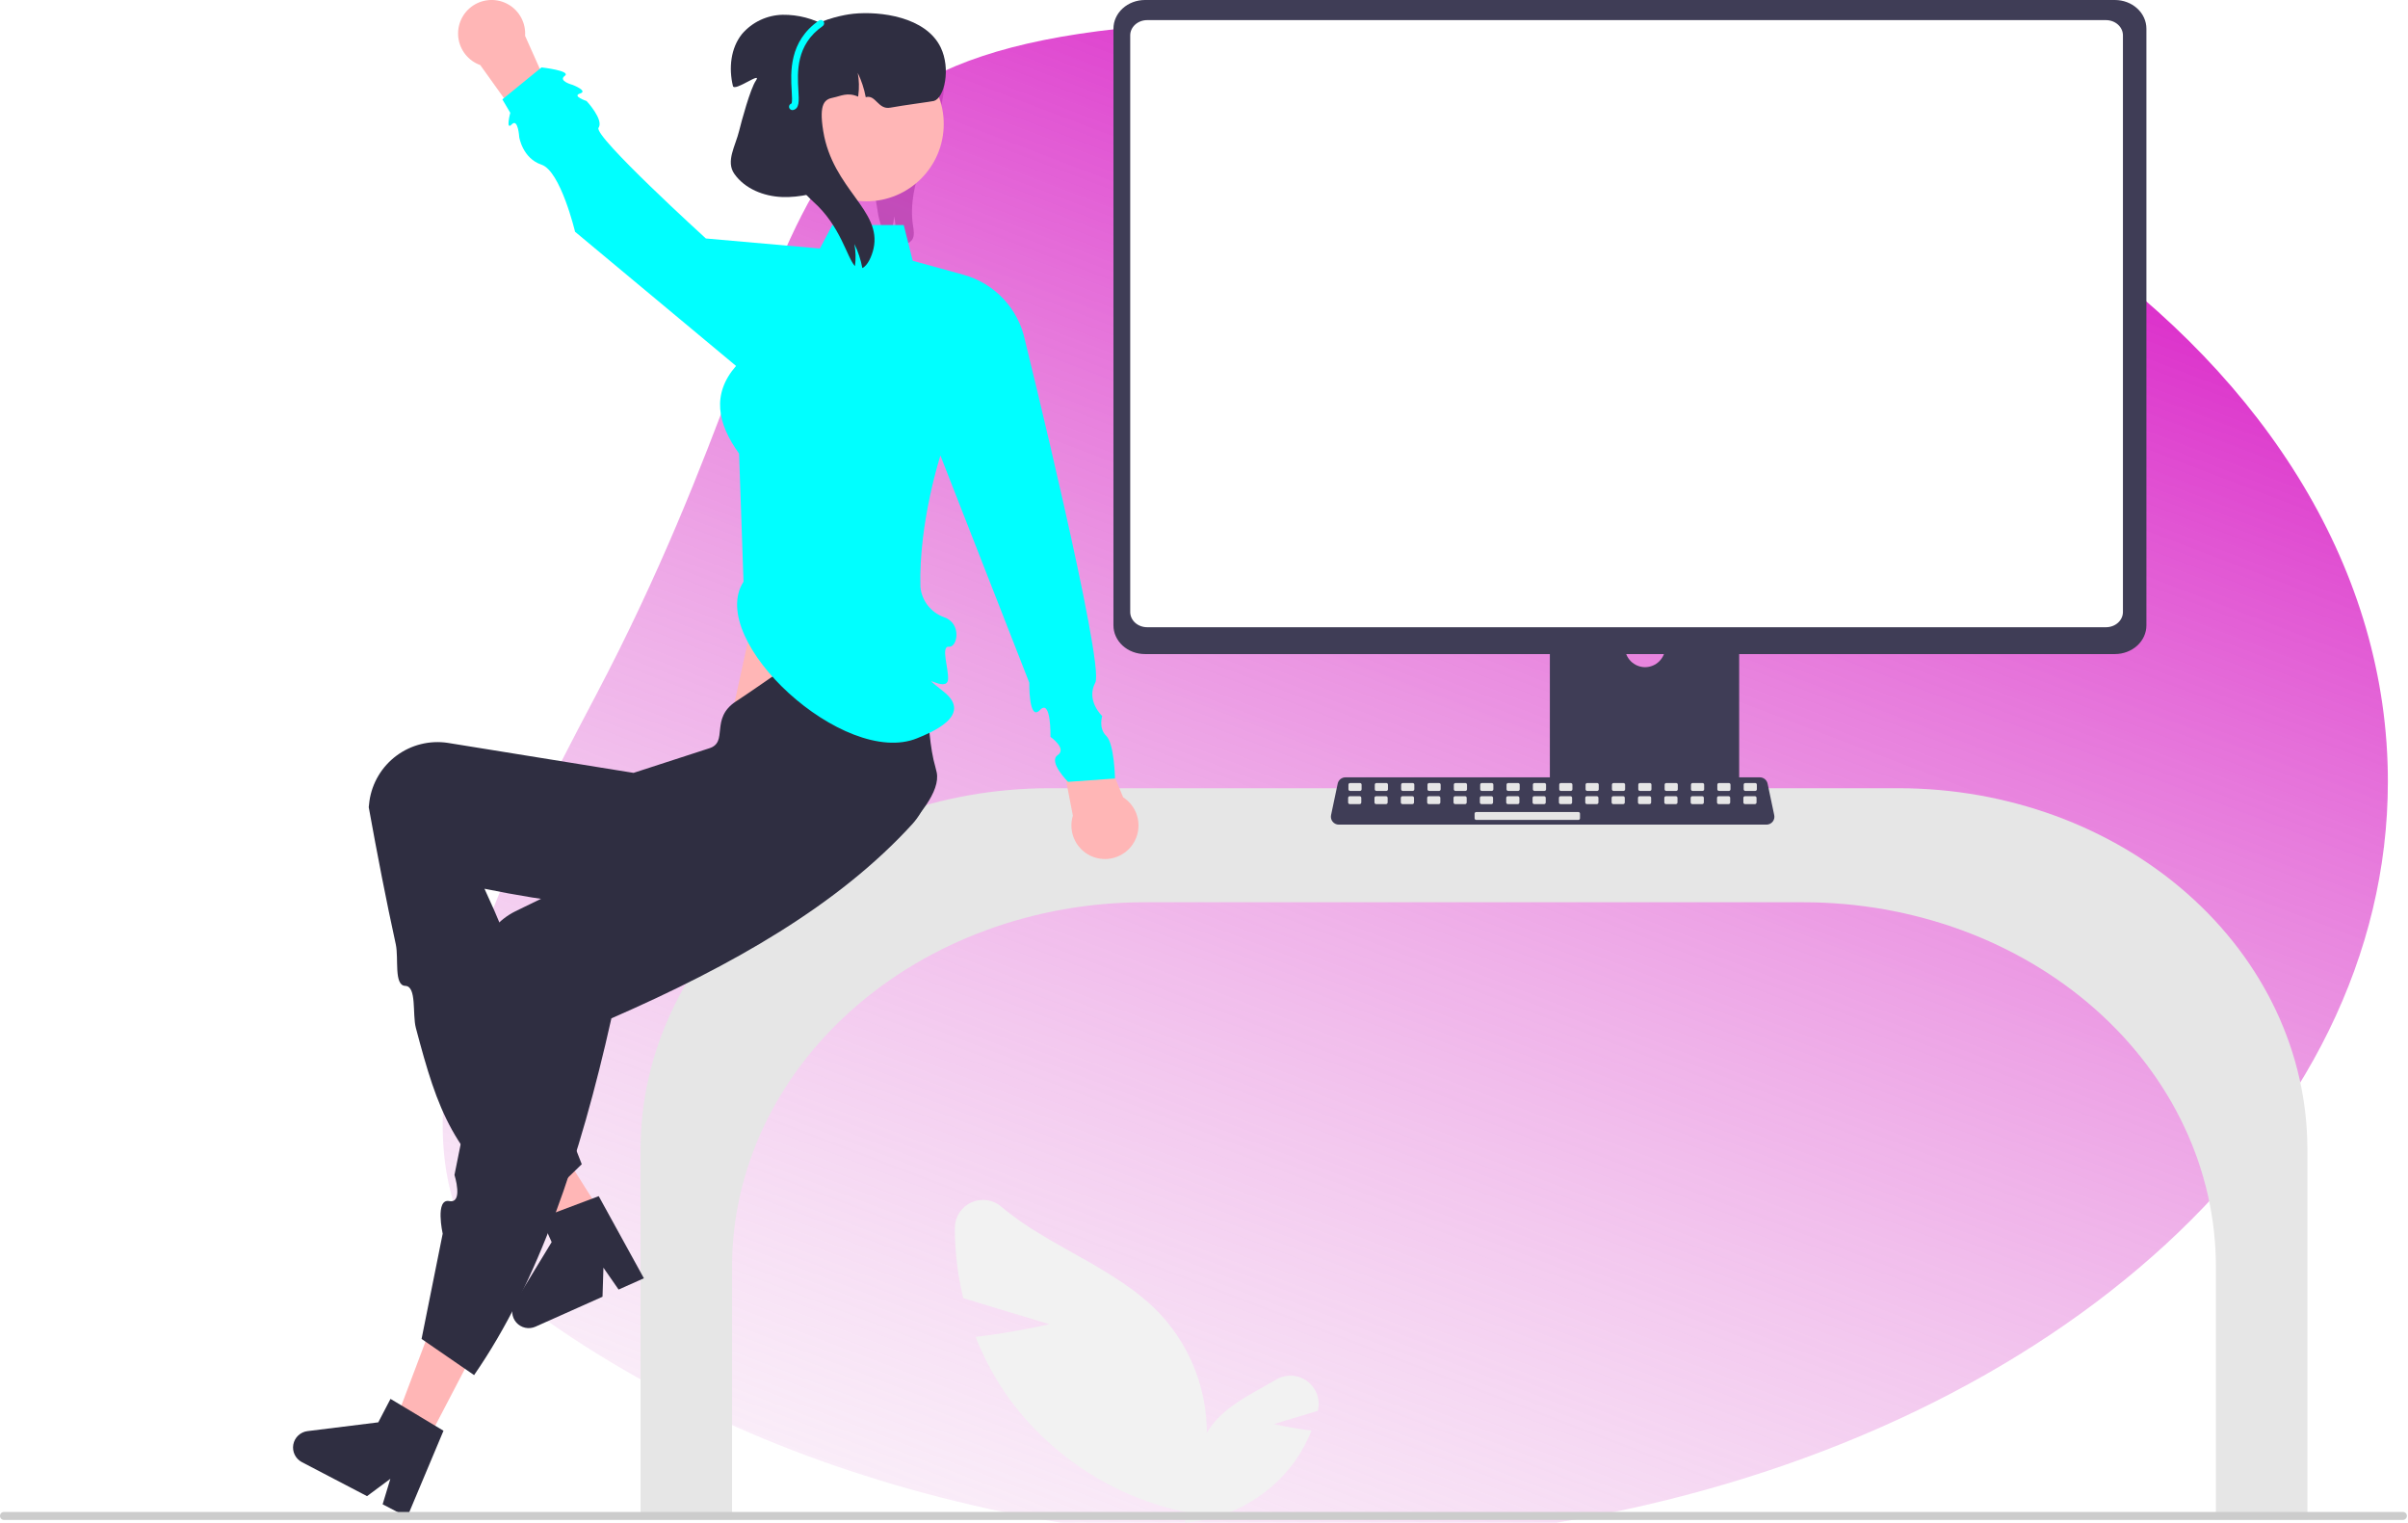 <svg width="718" height="454" viewBox="0 0 718 454" fill="none" xmlns="http://www.w3.org/2000/svg">
<rect width="718" height="454" fill="white"/>
<g clip-path="url(#clip0_0_1)">
<path d="M271.986 71.477C271.492 72.114 270.808 72.579 270.033 72.805C269.259 73.031 268.432 73.006 267.672 72.734C267.441 72.666 267.215 72.583 266.994 72.486C267.243 69.819 267.119 67.13 266.626 64.497C266.433 66.76 265.879 68.978 264.987 71.067C264.259 70.338 263.664 69.487 263.227 68.555C262.413 66.624 261.873 64.589 261.624 62.508C260.419 55.42 259.231 48.046 261.196 41.119C264.075 31 273.153 23.726 276.945 13.908L278.813 12.231C282.011 17.676 282.153 24.443 280.849 30.618C279.552 36.805 276.94 42.611 274.874 48.578C272.808 54.544 271.261 60.891 272.219 67.134C272.439 68.604 272.775 70.22 271.986 71.477Z" fill="#2F2E41"/>
<path d="M712 233C712 336.952 612.972 424.579 477.844 451.481C455.899 455.839 433.604 458.529 411.183 459.525C410.093 459.576 409.002 459.626 407.904 459.662C402.069 459.885 396.19 459.998 390.267 460C379.968 460 369.792 459.662 359.737 458.986C354.159 458.619 348.628 458.151 343.144 457.583C289.805 452.057 240.719 437.3 199.26 415.679C194.08 412.981 189.021 410.175 184.085 407.261C175.046 401.947 166.319 396.192 157.941 390.022C102.561 349.256 148.733 262.24 177.596 207.458C255.497 59.602 212.581 6 390.267 6C567.952 6 712 107.628 712 233Z" fill="url(#paint0_linear_0_1)"/>
<path d="M230.469 157.098L218.295 212.779L271.469 230.098L263.65 157.098H230.469Z" fill="#FFB6B6"/>
<path d="M660.721 453H688V342.531C687.964 314.022 675.126 286.69 652.304 266.531C629.481 246.372 598.538 235.032 566.262 235H312.738C280.462 235.032 249.519 246.372 226.696 266.531C203.874 286.69 191.036 314.022 191 342.531V453H218.279V377.531C218.316 348.757 231.273 321.171 254.307 300.824C277.342 280.477 308.573 269.032 341.149 269H537.851C570.427 269.032 601.658 280.477 624.693 300.824C647.727 321.171 660.684 348.757 660.721 377.531V453Z" fill="#E6E6E6"/>
<path d="M312.894 394.806L287.214 387.031C285.544 380.169 284.702 373.131 284.705 366.068C284.717 364.473 285.183 362.914 286.049 361.574C286.915 360.234 288.144 359.169 289.594 358.502C291.043 357.835 292.652 357.595 294.233 357.81C295.814 358.024 297.301 358.684 298.52 359.713C312.293 371.527 332.468 377.831 345.488 391.293C350.876 396.951 354.923 403.749 357.327 411.183C359.731 418.618 360.431 426.498 359.376 434.239L364.997 452.42C352.416 451.512 340.182 447.887 329.138 441.796C318.093 435.705 308.5 427.291 301.02 417.136C296.88 411.397 293.48 405.159 290.898 398.571C301.79 397.335 312.894 394.806 312.894 394.806Z" fill="#F2F2F2"/>
<path d="M379.823 424.579L392.921 420.614C392.938 420.544 392.955 420.475 392.971 420.405C393.334 418.803 393.219 417.13 392.642 415.592C392.064 414.054 391.049 412.72 389.721 411.752C388.393 410.785 386.812 410.228 385.171 410.15C383.53 410.071 381.902 410.475 380.489 411.311C374.543 414.843 367.941 417.885 363.199 422.788C360.451 425.673 358.387 429.14 357.161 432.932C355.935 436.724 355.578 440.743 356.116 444.692L353.249 453.964C359.666 453.501 365.905 451.653 371.538 448.546C377.172 445.439 382.064 441.148 385.879 435.968C387.991 433.041 389.725 429.86 391.042 426.499C385.487 425.869 379.823 424.579 379.823 424.579Z" fill="#F2F2F2"/>
<path d="M515.849 153.13H464.843C464.121 153.131 463.43 153.419 462.92 153.929C462.411 154.44 462.125 155.133 462.126 155.854V236.428H518.573V155.854C518.573 155.496 518.503 155.142 518.366 154.811C518.229 154.481 518.028 154.18 517.775 153.927C517.522 153.674 517.222 153.474 516.891 153.337C516.561 153.2 516.206 153.13 515.849 153.13ZM490.517 198.911C488.922 198.904 487.395 198.267 486.267 197.139C485.139 196.011 484.502 194.483 484.494 192.888V183.595C484.497 181.999 485.132 180.469 486.261 179.341C487.391 178.213 488.921 177.579 490.517 177.579C492.113 177.579 493.644 178.213 494.773 179.341C495.903 180.469 496.538 181.999 496.54 183.595V192.888C496.533 194.483 495.896 196.011 494.768 197.139C493.64 198.267 492.112 198.904 490.517 198.911Z" fill="#3F3D56"/>
<path d="M630.625 0H341.375C338.89 0.004 336.507 0.905 334.75 2.507C332.993 4.108 332.004 6.28 332 8.545V186.455C332.002 188.721 332.991 190.893 334.748 192.495C336.506 194.097 338.889 194.998 341.375 195H630.625C633.111 194.998 635.494 194.097 637.252 192.495C639.009 190.893 639.998 188.721 640 186.455V8.545C639.996 6.28 639.007 4.108 637.25 2.507C635.493 0.905 633.11 0.004 630.625 0Z" fill="#3F3D56"/>
<path d="M627.96 6H342.04C340.702 6.003 339.421 6.482 338.476 7.333C337.531 8.183 337 9.336 337 10.538V182.471C337.002 183.672 337.534 184.823 338.479 185.671C339.423 186.52 340.704 186.998 342.04 187H627.96C629.296 186.998 630.577 186.52 631.521 185.671C632.466 184.823 632.998 183.672 633 182.471V10.538C633 9.336 632.469 8.183 631.524 7.333C630.579 6.482 629.298 6.003 627.96 6Z" fill="white"/>
<path d="M431.951 233.851V241.625C431.951 242.027 432.112 242.413 432.397 242.698C432.681 242.983 433.068 243.143 433.47 243.144H487.228C487.631 243.142 488.016 242.982 488.301 242.697C488.585 242.412 488.746 242.027 488.748 241.625V233.851H431.951Z" fill="#3F3D56"/>
<path d="M526.73 245.849H399.181C398.832 245.849 398.488 245.771 398.172 245.621C397.857 245.471 397.579 245.253 397.359 244.981C397.14 244.71 396.983 244.393 396.901 244.054C396.819 243.715 396.814 243.361 396.885 243.02L398.865 233.62C398.977 233.094 399.266 232.623 399.684 232.284C400.102 231.945 400.622 231.759 401.16 231.757H524.752C525.289 231.759 525.81 231.945 526.228 232.284C526.645 232.623 526.935 233.094 527.047 233.62L529.026 243.02C529.098 243.361 529.093 243.715 529.011 244.054C528.929 244.393 528.772 244.71 528.552 244.981C528.332 245.253 528.055 245.471 527.739 245.621C527.424 245.771 527.079 245.849 526.73 245.849Z" fill="#3F3D56"/>
<path d="M405.506 233.45H402.554C402.285 233.45 402.066 233.668 402.066 233.938V235.318C402.066 235.588 402.285 235.807 402.554 235.807H405.506C405.776 235.807 405.994 235.588 405.994 235.318V233.938C405.994 233.668 405.776 233.45 405.506 233.45Z" fill="#E6E6E6"/>
<path d="M413.363 233.45H410.411C410.141 233.45 409.923 233.668 409.923 233.938V235.318C409.923 235.588 410.141 235.807 410.411 235.807H413.363C413.633 235.807 413.851 235.588 413.851 235.318V233.938C413.851 233.668 413.633 233.45 413.363 233.45Z" fill="#E6E6E6"/>
<path d="M421.22 233.45H418.268C417.998 233.45 417.779 233.668 417.779 233.938V235.318C417.779 235.588 417.998 235.807 418.268 235.807H421.22C421.489 235.807 421.708 235.588 421.708 235.318V233.938C421.708 233.668 421.489 233.45 421.22 233.45Z" fill="#E6E6E6"/>
<path d="M429.076 233.45H426.124C425.855 233.45 425.636 233.668 425.636 233.938V235.318C425.636 235.588 425.855 235.807 426.124 235.807H429.076C429.346 235.807 429.565 235.588 429.565 235.318V233.938C429.565 233.668 429.346 233.45 429.076 233.45Z" fill="#E6E6E6"/>
<path d="M436.933 233.45H433.981C433.712 233.45 433.493 233.668 433.493 233.938V235.318C433.493 235.588 433.712 235.807 433.981 235.807H436.933C437.203 235.807 437.421 235.588 437.421 235.318V233.938C437.421 233.668 437.203 233.45 436.933 233.45Z" fill="#E6E6E6"/>
<path d="M444.79 233.45H441.838C441.568 233.45 441.35 233.668 441.35 233.938V235.318C441.35 235.588 441.568 235.807 441.838 235.807H444.79C445.06 235.807 445.278 235.588 445.278 235.318V233.938C445.278 233.668 445.06 233.45 444.79 233.45Z" fill="#E6E6E6"/>
<path d="M452.647 233.45H449.695C449.425 233.45 449.207 233.668 449.207 233.938V235.318C449.207 235.588 449.425 235.807 449.695 235.807H452.647C452.916 235.807 453.135 235.588 453.135 235.318V233.938C453.135 233.668 452.916 233.45 452.647 233.45Z" fill="#E6E6E6"/>
<path d="M460.503 233.45H457.551C457.282 233.45 457.063 233.668 457.063 233.938V235.318C457.063 235.588 457.282 235.807 457.551 235.807H460.503C460.773 235.807 460.992 235.588 460.992 235.318V233.938C460.992 233.668 460.773 233.45 460.503 233.45Z" fill="#E6E6E6"/>
<path d="M468.36 233.45H465.408C465.139 233.45 464.92 233.668 464.92 233.938V235.318C464.92 235.588 465.139 235.807 465.408 235.807H468.36C468.63 235.807 468.848 235.588 468.848 235.318V233.938C468.848 233.668 468.63 233.45 468.36 233.45Z" fill="#E6E6E6"/>
<path d="M476.217 233.45H473.265C472.995 233.45 472.777 233.668 472.777 233.938V235.318C472.777 235.588 472.995 235.807 473.265 235.807H476.217C476.487 235.807 476.705 235.588 476.705 235.318V233.938C476.705 233.668 476.487 233.45 476.217 233.45Z" fill="#E6E6E6"/>
<path d="M484.074 233.45H481.122C480.852 233.45 480.634 233.668 480.634 233.938V235.318C480.634 235.588 480.852 235.807 481.122 235.807H484.074C484.343 235.807 484.562 235.588 484.562 235.318V233.938C484.562 233.668 484.343 233.45 484.074 233.45Z" fill="#E6E6E6"/>
<path d="M491.931 233.45H488.979C488.709 233.45 488.49 233.668 488.49 233.938V235.318C488.49 235.588 488.709 235.807 488.979 235.807H491.931C492.2 235.807 492.419 235.588 492.419 235.318V233.938C492.419 233.668 492.2 233.45 491.931 233.45Z" fill="#E6E6E6"/>
<path d="M499.787 233.45H496.835C496.566 233.45 496.347 233.668 496.347 233.938V235.318C496.347 235.588 496.566 235.807 496.835 235.807H499.787C500.057 235.807 500.275 235.588 500.275 235.318V233.938C500.275 233.668 500.057 233.45 499.787 233.45Z" fill="#E6E6E6"/>
<path d="M507.644 233.45H504.692C504.422 233.45 504.204 233.668 504.204 233.938V235.318C504.204 235.588 504.422 235.807 504.692 235.807H507.644C507.914 235.807 508.132 235.588 508.132 235.318V233.938C508.132 233.668 507.914 233.45 507.644 233.45Z" fill="#E6E6E6"/>
<path d="M515.501 233.45H512.549C512.279 233.45 512.061 233.668 512.061 233.938V235.318C512.061 235.588 512.279 235.807 512.549 235.807H515.501C515.77 235.807 515.989 235.588 515.989 235.318V233.938C515.989 233.668 515.77 233.45 515.501 233.45Z" fill="#E6E6E6"/>
<path d="M523.358 233.45H520.406C520.136 233.45 519.917 233.668 519.917 233.938V235.318C519.917 235.588 520.136 235.807 520.406 235.807H523.358C523.627 235.807 523.846 235.588 523.846 235.318V233.938C523.846 233.668 523.627 233.45 523.358 233.45Z" fill="#E6E6E6"/>
<path d="M405.413 237.378H402.461C402.192 237.378 401.973 237.597 401.973 237.866V239.247C401.973 239.516 402.192 239.735 402.461 239.735H405.413C405.683 239.735 405.901 239.516 405.901 239.247V237.866C405.901 237.597 405.683 237.378 405.413 237.378Z" fill="#E6E6E6"/>
<path d="M413.27 237.378H410.318C410.048 237.378 409.83 237.597 409.83 237.866V239.247C409.83 239.516 410.048 239.735 410.318 239.735H413.27C413.54 239.735 413.758 239.516 413.758 239.247V237.866C413.758 237.597 413.54 237.378 413.27 237.378Z" fill="#E6E6E6"/>
<path d="M421.127 237.378H418.175C417.905 237.378 417.687 237.597 417.687 237.866V239.247C417.687 239.516 417.905 239.735 418.175 239.735H421.127C421.396 239.735 421.615 239.516 421.615 239.247V237.866C421.615 237.597 421.396 237.378 421.127 237.378Z" fill="#E6E6E6"/>
<path d="M428.984 237.378H426.032C425.762 237.378 425.543 237.597 425.543 237.866V239.247C425.543 239.516 425.762 239.735 426.032 239.735H428.984C429.253 239.735 429.472 239.516 429.472 239.247V237.866C429.472 237.597 429.253 237.378 428.984 237.378Z" fill="#E6E6E6"/>
<path d="M436.84 237.378H433.888C433.619 237.378 433.4 237.597 433.4 237.866V239.247C433.4 239.516 433.619 239.735 433.888 239.735H436.84C437.11 239.735 437.329 239.516 437.329 239.247V237.866C437.329 237.597 437.11 237.378 436.84 237.378Z" fill="#E6E6E6"/>
<path d="M444.697 237.378H441.745C441.475 237.378 441.257 237.597 441.257 237.866V239.247C441.257 239.516 441.475 239.735 441.745 239.735H444.697C444.967 239.735 445.185 239.516 445.185 239.247V237.866C445.185 237.597 444.967 237.378 444.697 237.378Z" fill="#E6E6E6"/>
<path d="M452.554 237.378H449.602C449.332 237.378 449.114 237.597 449.114 237.866V239.247C449.114 239.516 449.332 239.735 449.602 239.735H452.554C452.824 239.735 453.042 239.516 453.042 239.247V237.866C453.042 237.597 452.824 237.378 452.554 237.378Z" fill="#E6E6E6"/>
<path d="M460.411 237.378H457.459C457.189 237.378 456.97 237.597 456.97 237.866V239.247C456.97 239.516 457.189 239.735 457.459 239.735H460.411C460.68 239.735 460.899 239.516 460.899 239.247V237.866C460.899 237.597 460.68 237.378 460.411 237.378Z" fill="#E6E6E6"/>
<path d="M468.267 237.378H465.315C465.046 237.378 464.827 237.597 464.827 237.866V239.247C464.827 239.516 465.046 239.735 465.315 239.735H468.267C468.537 239.735 468.756 239.516 468.756 239.247V237.866C468.756 237.597 468.537 237.378 468.267 237.378Z" fill="#E6E6E6"/>
<path d="M476.124 237.378H473.172C472.903 237.378 472.684 237.597 472.684 237.866V239.247C472.684 239.516 472.903 239.735 473.172 239.735H476.124C476.394 239.735 476.612 239.516 476.612 239.247V237.866C476.612 237.597 476.394 237.378 476.124 237.378Z" fill="#E6E6E6"/>
<path d="M483.981 237.378H481.029C480.759 237.378 480.541 237.597 480.541 237.866V239.247C480.541 239.516 480.759 239.735 481.029 239.735H483.981C484.251 239.735 484.469 239.516 484.469 239.247V237.866C484.469 237.597 484.251 237.378 483.981 237.378Z" fill="#E6E6E6"/>
<path d="M491.838 237.378H488.886C488.616 237.378 488.398 237.597 488.398 237.866V239.247C488.398 239.516 488.616 239.735 488.886 239.735H491.838C492.107 239.735 492.326 239.516 492.326 239.247V237.866C492.326 237.597 492.107 237.378 491.838 237.378Z" fill="#E6E6E6"/>
<path d="M499.694 237.378H496.742C496.473 237.378 496.254 237.597 496.254 237.866V239.247C496.254 239.516 496.473 239.735 496.742 239.735H499.694C499.964 239.735 500.183 239.516 500.183 239.247V237.866C500.183 237.597 499.964 237.378 499.694 237.378Z" fill="#E6E6E6"/>
<path d="M507.551 237.378H504.599C504.33 237.378 504.111 237.597 504.111 237.866V239.247C504.111 239.516 504.33 239.735 504.599 239.735H507.551C507.821 239.735 508.039 239.516 508.039 239.247V237.866C508.039 237.597 507.821 237.378 507.551 237.378Z" fill="#E6E6E6"/>
<path d="M515.408 237.378H512.456C512.186 237.378 511.968 237.597 511.968 237.866V239.247C511.968 239.516 512.186 239.735 512.456 239.735H515.408C515.678 239.735 515.896 239.516 515.896 239.247V237.866C515.896 237.597 515.678 237.378 515.408 237.378Z" fill="#E6E6E6"/>
<path d="M523.265 237.378H520.313C520.043 237.378 519.825 237.597 519.825 237.866V239.247C519.825 239.516 520.043 239.735 520.313 239.735H523.265C523.534 239.735 523.753 239.516 523.753 239.247V237.866C523.753 237.597 523.534 237.378 523.265 237.378Z" fill="#E6E6E6"/>
<path d="M470.624 242.092H440.174C439.904 242.092 439.686 242.311 439.686 242.58V243.961C439.686 244.231 439.904 244.449 440.174 244.449H470.624C470.894 244.449 471.113 244.231 471.113 243.961V242.58C471.113 242.311 470.894 242.092 470.624 242.092Z" fill="#E6E6E6"/>
<path d="M183.897 368.973L174.522 374.778L146.903 340.828L160.739 332.262L183.897 368.973Z" fill="#FFB6B6"/>
<path d="M191.991 381.099L184.449 384.466L179.925 377.947L179.656 386.605L159.654 395.534C158.696 395.962 157.625 396.073 156.599 395.849C155.573 395.626 154.646 395.08 153.952 394.292C153.258 393.505 152.834 392.515 152.742 391.469C152.65 390.424 152.895 389.376 153.441 388.479L164.489 370.317L161.275 363.119L178.523 356.622L191.991 381.099Z" fill="#2F2E41"/>
<path d="M157.635 362.442L173.469 347.098C161.705 318.069 160.765 300.076 144.457 264.967C183.15 272.881 210.813 272.4 242.813 265.304C253.646 262.94 281.598 241.348 279.3 230.277C279.193 229.76 279.066 229.247 278.919 228.739C275.485 217.028 277.903 199.094 270.469 186.098C256.714 180.912 235.816 198.423 219.469 209.098C211.586 214.245 217.356 221.259 211.469 223.098L188.9 230.424L133.527 221.481C130.851 221.075 128.121 221.203 125.495 221.858C122.868 222.512 120.398 223.679 118.225 225.293C116.052 226.907 114.219 228.935 112.834 231.26C111.448 233.585 110.536 236.161 110.151 238.84C110.057 239.441 109.989 240.046 109.947 240.653C112.495 254.757 115.151 268.49 118.01 281.527C118.933 285.735 117.375 293.802 120.846 293.922C124.317 294.042 122.919 302.386 124 306.465C130.654 331.579 134.863 343.733 157.635 362.442Z" fill="#2F2E41"/>
<path d="M127.329 429.745L117.562 424.647L133.015 383.711L147.43 391.235L127.329 429.745Z" fill="#FFB6B6"/>
<path d="M125.701 399.184L141.362 409.967C160.557 382.207 173.02 345.113 182.301 303.607C218.44 287.842 250.062 269.806 272.098 245.613C275.717 241.557 277.614 236.252 277.389 230.821C277.163 225.39 274.832 220.26 270.889 216.518C270.503 216.157 270.104 215.811 269.693 215.48C260.148 207.877 238.95 212.251 225.401 205.897L201.197 239.396L203.979 247.199L195.559 251.298L188.45 254.759L180.312 258.721L153.633 271.708C151.215 272.917 149.059 274.593 147.292 276.639C145.524 278.685 144.179 281.061 143.334 283.629C142.489 286.198 142.161 288.908 142.369 291.604C142.576 294.3 143.316 296.928 144.544 299.337C144.814 299.883 145.107 300.416 145.422 300.937L135.514 350.297C135.514 350.297 138.24 358.89 133.951 358.086C129.661 357.282 131.998 367.811 131.998 367.811L125.701 399.184Z" fill="#2F2E41"/>
<path d="M121.414 452.305L114.093 448.484L116.394 440.89L109.439 446.055L90.021 435.921C89.09 435.435 88.339 434.664 87.877 433.721C87.415 432.779 87.266 431.713 87.453 430.68C87.64 429.646 88.152 428.7 88.915 427.978C89.678 427.257 90.651 426.798 91.693 426.669L112.789 424.053L116.437 417.065L132.239 426.551L121.414 452.305Z" fill="#2F2E41"/>
<path d="M334.892 237.703L323.469 210.098L314.469 215.098L319.904 243.18C319.359 244.959 319.322 246.855 319.796 248.654C320.27 250.453 321.237 252.084 322.587 253.364C323.937 254.644 325.617 255.522 327.439 255.899C329.261 256.277 331.152 256.138 332.9 255.5C334.647 254.861 336.182 253.748 337.331 252.285C338.481 250.822 339.2 249.067 339.407 247.218C339.613 245.369 339.301 243.499 338.503 241.818C337.705 240.138 336.455 238.713 334.892 237.703Z" fill="#FFB6B6"/>
<path d="M143.208 19.407L160.589 43.706L168.222 36.797L156.565 10.677C156.692 8.821 156.299 6.966 155.43 5.321C154.561 3.676 153.25 2.306 151.645 1.366C150.039 0.425 148.204 -0.05 146.344 -0.004C144.484 0.041 142.673 0.604 141.116 1.622C139.558 2.64 138.316 4.072 137.528 5.758C136.74 7.443 136.437 9.315 136.655 11.162C136.872 13.01 137.601 14.761 138.758 16.217C139.916 17.674 141.457 18.778 143.208 19.407H143.208Z" fill="#FFB6B6"/>
<path d="M221.697 173.421C210.423 190.907 251.725 229.007 273.469 220.098C277.276 218.538 290.373 213.385 281.421 206.241C272.469 199.098 282.459 207.092 282.695 202.442C282.853 199.333 280.446 192.513 282.957 192.805C285.469 193.098 286.91 185.834 281.44 183.984C279.538 183.305 277.87 182.097 276.63 180.503C275.39 178.909 274.63 176.994 274.44 174.984C273.917 155.817 280.408 135.806 280.408 135.806L306.906 203.541C306.906 203.541 306.71 215.26 310.089 211.679C313.469 208.098 313.223 219.688 313.223 219.688C313.223 219.688 318.247 223.195 315.358 225.146C312.469 227.098 318.469 233.098 318.469 233.098L332.469 232.098C332.469 232.098 332.249 221.698 329.859 219.398C327.469 217.098 328.643 213.479 328.643 213.479C328.643 213.479 323.714 208.895 326.592 203.496C329.469 198.098 305.64 101.535 305.64 101.535C304.686 96.889 302.465 92.597 299.224 89.135C295.983 85.672 291.847 83.173 287.275 81.914L272.154 77.751L269.469 67.098H248.177L244.469 74.098L210.469 71.098C210.469 71.098 176.826 40.488 178.469 38.098C180.111 35.708 174.896 30.112 174.896 30.112C174.896 30.112 170.442 28.654 172.955 27.876C175.469 27.098 170.718 25.298 170.718 25.298C170.718 25.298 166.318 24.142 168.394 22.62C170.469 21.098 161.469 20.098 161.469 20.098L149.791 29.625L152.151 33.627C152.151 33.627 150.712 39.077 152.59 37.087C154.468 35.098 154.822 40.871 154.822 40.871C154.822 40.871 155.781 47.193 161.469 49.098C167.156 51.002 171.469 69.098 171.469 69.098L219.469 109.098C212.158 117.489 213.898 126.264 220.374 135.239L221.697 173.421Z" fill="#00FFFF"/>
<path d="M258.343 60.02C271.076 60.02 281.398 49.697 281.398 36.964C281.398 24.23 271.076 13.908 258.343 13.908C245.609 13.908 235.287 24.23 235.287 36.964C235.287 49.697 245.609 60.02 258.343 60.02Z" fill="#FFB6B6"/>
<path d="M278.469 30.098C277.879 30.268 269.219 31.398 265.469 32.098C261.789 32.788 261.149 28.098 258.139 28.978C258.14 28.957 258.137 28.937 258.129 28.918C257.662 26.433 256.865 24.021 255.759 21.748C256.16 23.925 256.217 26.152 255.929 28.348C255.927 28.405 255.92 28.462 255.909 28.518C255.899 28.618 255.879 28.708 255.869 28.808C252.689 27.408 250.669 28.658 248.469 29.098C246.009 29.588 244.089 30.668 245.469 39.098C248.299 56.438 263.019 62.628 260.469 74.098C259.969 76.368 258.709 79.208 257.129 79.918C256.662 77.433 255.865 75.021 254.759 72.748C255.16 74.925 255.217 77.152 254.929 79.348C252.479 76.698 250.709 67.438 242.469 60.098C240.439 58.298 230.269 47.618 229.049 45.098C229.423 47.112 229.604 49.158 229.589 51.208C229.591 52.579 229.497 53.949 229.309 55.308C229.309 55.395 229.299 55.482 229.279 55.568C229.269 55.728 229.239 55.868 229.219 56.018C229.199 56.188 229.169 56.348 229.139 56.518C225.809 56.038 222.859 55.458 221.469 54.098C214.709 47.518 222.959 34.698 227.469 23.098C233.919 6.488 252.649 4.278 254.469 4.098C262.489 3.288 276.039 5.008 280.469 14.098C283.569 20.468 281.589 29.198 278.469 30.098Z" fill="#2F2E41"/>
<path d="M229.854 33.847L246.555 7.867C242.552 5.543 237.994 4.348 233.367 4.407C231.06 4.455 228.79 4.988 226.703 5.972C224.617 6.957 222.761 8.369 221.257 10.118C217.847 14.358 217.261 20.35 218.539 25.639C218.981 27.466 227.385 21.039 225.385 24.039C223.743 26.388 221.059 36.26 220.385 39.039C219.302 43.511 216.322 48.101 218.976 51.859C222.115 56.304 227.716 58.513 233.153 58.737C238.589 58.962 243.94 57.455 249.107 55.749L229.854 33.847Z" fill="#2F2E41"/>
<path d="M236.271 32.822C236.03 32.822 235.797 32.735 235.615 32.576C235.433 32.418 235.315 32.199 235.281 31.96C235.248 31.721 235.302 31.478 235.434 31.276C235.566 31.074 235.766 30.927 235.998 30.86C236.26 30.428 236.153 28.607 236.066 27.136C235.741 21.612 235.197 12.367 244.172 6.126C244.39 5.975 244.659 5.916 244.92 5.963C245.181 6.01 245.412 6.158 245.564 6.376C245.715 6.594 245.774 6.863 245.727 7.124C245.68 7.385 245.531 7.616 245.314 7.768C237.259 13.369 237.743 21.583 238.063 27.018C238.245 30.125 238.378 32.37 236.493 32.797C236.42 32.814 236.346 32.822 236.271 32.822Z" fill="#00FFFF"/>
<path d="M5.24436e-06 451.951C-0.001 452.265 0.123 452.567 0.345 452.791C0.567 453.014 0.868 453.14 1.183 453.141H716.48C716.796 453.141 717.098 453.015 717.322 452.792C717.545 452.569 717.67 452.266 717.67 451.951C717.67 451.635 717.545 451.332 717.322 451.109C717.098 450.886 716.796 450.761 716.48 450.761H1.19C1.034 450.76 0.88 450.79 0.736 450.85C0.592 450.909 0.461 450.996 0.35 451.106C0.24 451.215 0.152 451.346 0.092 451.49C0.032 451.634 0 451.788 3.57619e-05 451.944L5.24436e-06 451.951Z" fill="#CCCCCC"/>
</g>
<defs>
<linearGradient id="paint0_linear_0_1" x1="422" y1="6" x2="192.19" y2="607.818" gradientUnits="userSpaceOnUse">
<stop stop-color="#DC31CB"/>
<stop offset="1" stop-color="#F2F2F2" stop-opacity="0"/>
</linearGradient>
<clipPath id="clip0_0_1">
<rect width="717.67" height="453.964" fill="white"/>
</clipPath>
</defs>
</svg>

